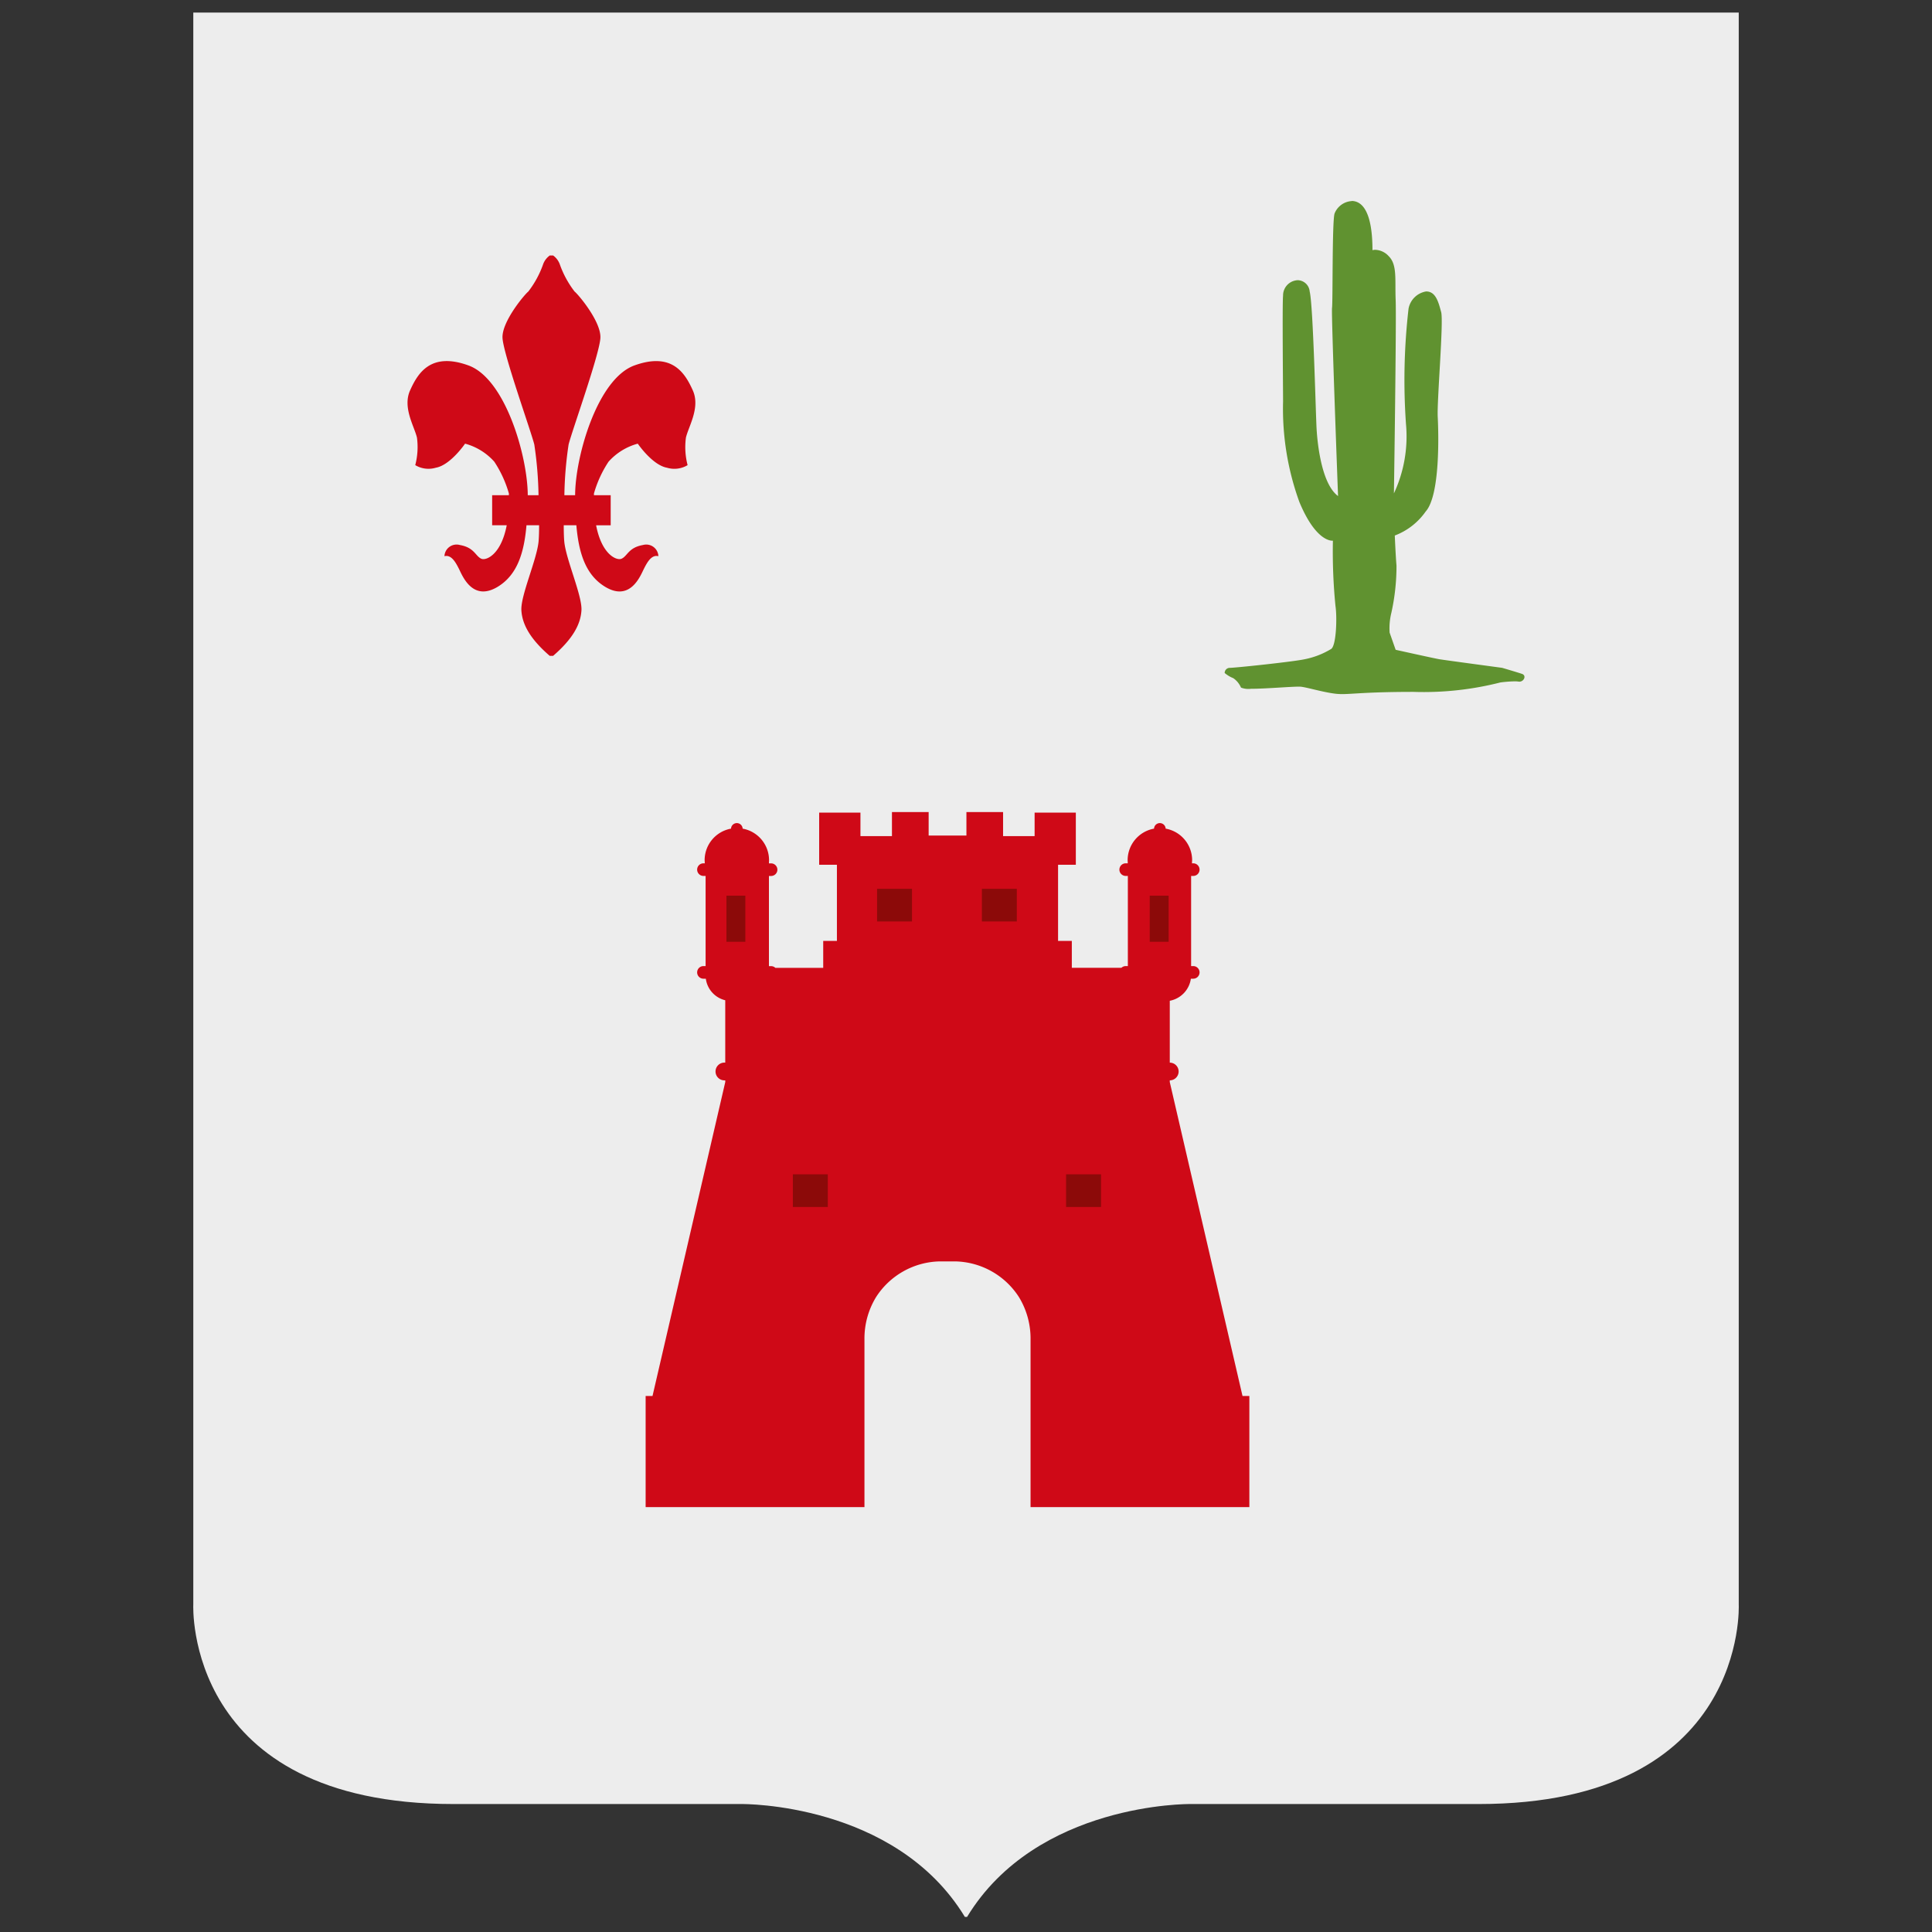 <svg id="allies_tunisia_sniper_1_icon" xmlns="http://www.w3.org/2000/svg" width="150" height="150" viewBox="0 0 150 150">
  <rect x="0" y="0" width="150" height="150" fill="#333333" stroke="none"/>
  <defs>
    <style>
      .cls-1 {
        fill: #ededed;
      }

      .cls-1, .cls-2, .cls-3, .cls-4 {
        fill-rule: evenodd;
      }

      .cls-2 {
        fill: #cf0917;
      }

      .cls-3 {
        fill: #8c0a09;
      }

      .cls-4 {
        fill: #609230;
      }
    </style>
  </defs>
  <path class="cls-1" d="M68.962,0.974H15.007V124.588s-0.721,15.477,20.2,15.477H57.6s11.9-.134,17.311,8.761h0.174c5.41-8.895,17.311-8.761,17.311-8.761h22.4c20.917,0,20.2-15.477,20.2-15.477V0.974H68.962Z"/>
  <path id="Shape_247_copy" data-name="Shape 247 copy" class="cls-2" d="M96.469,108.385L90.821,84.013V83.878a0.687,0.687,0,0,0,0-1.374V77.7a2.037,2.037,0,0,0,1.638-1.714h0.185a0.489,0.489,0,1,0,0-.979H92.478v-7h0.166a0.489,0.489,0,1,0,0-.979h-0.1l0.013-.245A2.492,2.492,0,0,0,90.5,64.335l0-.02a0.452,0.452,0,0,0-.9,0l0,0.02a2.492,2.492,0,0,0-2.051,2.448l0.009,0.183v0.062H87.4a0.489,0.489,0,1,0,0,.979h0.166v7H87.4a0.488,0.488,0,0,0-.334.133H83.216v-2.09H82.148V67.139h1.379V63.092h-3.2v1.824H77.879V63.047H75.033v1.824H72.1V63.047H69.251v1.868H66.805V63.092H63.6v4.047h1.378v5.915H63.914v2.09H60.2a0.485,0.485,0,0,0-.333-0.133H59.7v-7h0.166a0.489,0.489,0,0,0,0-.979H59.7V66.966l0.009-.183a2.492,2.492,0,0,0-2.051-2.448l0-.02a0.452,0.452,0,0,0-.9,0l0,0.02a2.492,2.492,0,0,0-2.051,2.448l0.013,0.245H54.616a0.489,0.489,0,0,0,0,.979h0.167v7H54.616a0.489,0.489,0,0,0,0,.979H54.8a1.99,1.99,0,0,0,1.508,1.674V82.5H56.243a0.689,0.689,0,1,0,0,1.379h0.066v0.133l-5.648,24.372H50.127v8.628H67.116V103.984a6.164,6.164,0,0,1,.9-3.276,6.02,6.02,0,0,1,4.97-2.774h1.156a6.022,6.022,0,0,1,4.97,2.774,6.168,6.168,0,0,1,.9,3.276v13.029H97v-8.628H96.469Z"/>
  <path id="Shape_247_copy_2" data-name="Shape 247 copy 2" class="cls-3" d="M89.264,73.12V69.54h1.468v3.58H89.264ZM82.771,91.174h2.713v2.535H82.771V91.174ZM76.233,69.007h2.713v2.535H76.233V69.007Zm-8.139,0h2.713v2.535H68.095V69.007ZM61.557,91.174H64.27v2.535H61.557V91.174ZM56.4,69.54h1.468v3.58H56.4V69.54Z"/>
  <path id="Shape_247_copy_3" data-name="Shape 247 copy 3" class="cls-2" d="M53.255,33.978c0.2-.867,1.134-2.335.534-3.669s-1.6-3-4.536-1.935c-2.873,1.044-4.591,7.065-4.6,10.073H43.818a29.292,29.292,0,0,1,.328-3.936c0.267-1.067,2.4-7,2.468-8.272s-1.734-3.4-2-3.6a7.593,7.593,0,0,1-1.134-2.068,1.454,1.454,0,0,0-.533-0.734H42.682a1.452,1.452,0,0,0-.533.734,7.591,7.591,0,0,1-1.134,2.068c-0.267.2-2.068,2.335-2,3.6s2.2,7.2,2.468,8.272a29.4,29.4,0,0,1,.328,3.936H40.975c-0.01-3.008-1.727-9.029-4.6-10.073-2.935-1.067-3.936.6-4.536,1.935s0.334,2.8.534,3.669a5.526,5.526,0,0,1-.133,2.135,2,2,0,0,0,1.6.2c1.134-.2,2.268-1.868,2.268-1.868a4.664,4.664,0,0,1,2.268,1.4,8.828,8.828,0,0,1,1.134,2.469v0.133h-1.3v2.335h1.132c-0.441,2.3-1.605,2.757-1.967,2.6-0.467-.2-0.534-0.867-1.668-1.067a0.943,0.943,0,0,0-1.2.867c0.534-.133.867,0.467,1.134,1s1.067,2.6,3.068,1.334c1.5-.951,1.989-2.689,2.167-4.736h0.98c0,0.531-.015.98-0.042,1.267-0.133,1.4-1.4,4.2-1.334,5.337s0.734,2.269,2.2,3.536h0.264c1.467-1.267,2.135-2.4,2.2-3.536s-1.2-3.935-1.334-5.337c-0.027-.288-0.04-0.736-0.042-1.267h0.98c0.178,2.047.666,3.786,2.167,4.736,2,1.268,2.8-.8,3.068-1.334s0.6-1.134,1.134-1a0.943,0.943,0,0,0-1.2-.867c-1.134.2-1.2,0.867-1.668,1.067-0.362.155-1.526-.3-1.967-2.6h1.132V38.448h-1.3V38.315a8.836,8.836,0,0,1,1.134-2.469,4.667,4.667,0,0,1,2.269-1.4s1.134,1.667,2.268,1.868a2,2,0,0,0,1.6-.2A5.532,5.532,0,0,1,53.255,33.978Z"/>
  <path id="Shape_247_copy_4" data-name="Shape 247 copy 4" class="cls-4" d="M104.944,15.612a1.53,1.53,0,0,0-1.325.955c-0.2.533-.133,6.87-0.2,7.338s0.467,14.609.467,14.609c-1.267-.934-1.6-4-1.669-5.27s-0.265-9.54-.533-10.607a0.957,0.957,0,0,0-.915-0.883,0.694,0.694,0,0,0-.152.015,1.186,1.186,0,0,0-1,1.2c-0.067.467,0,7.406,0,8.206a21.2,21.2,0,0,0,1.268,7.805c1.185,2.846,2.318,3,2.555,3a0.345,0.345,0,0,0,.046,0,42.986,42.986,0,0,0,.2,5.07c0.133,0.866.067,3.069-.335,3.335a6.305,6.305,0,0,1-2.067.8c-0.934.2-5.4,0.667-5.8,0.667a0.393,0.393,0,0,0-.4.4,2.385,2.385,0,0,0,.667.4,1.7,1.7,0,0,1,.6.733,1.59,1.59,0,0,0,.768.093c0.546,0,1.3-.041,2.007-0.083s1.367-.084,1.707-0.084a1.667,1.667,0,0,1,.186.008c0.534,0.066,1.6.4,2.6,0.533a4.374,4.374,0,0,0,.594.037c0.826,0,1.969-.171,5.545-0.171a24.132,24.132,0,0,0,6.737-.734,10.287,10.287,0,0,1,1.1-.085,1.917,1.917,0,0,1,.3.019,0.419,0.419,0,0,0,.068.006c0.361,0,.575-0.481.2-0.606-0.4-.133-1.535-0.467-1.535-0.467s-4.469-.6-4.87-0.667-3.4-.734-3.4-0.734l-0.468-1.334a5.016,5.016,0,0,1,.134-1.534,16.763,16.763,0,0,0,.4-3.669c-0.066-.734-0.133-2.335-0.133-2.335a5.145,5.145,0,0,0,2.4-1.867c1.134-1.268,1-6.071.934-7.339s0.466-7.4.267-8.139-0.4-1.534-1.067-1.6a0.968,0.968,0,0,0-.1-0.005,1.662,1.662,0,0,0-1.366,1.339,48.463,48.463,0,0,0-.2,8.939,10.465,10.465,0,0,1-.935,5.4s0.2-13.409.135-15.01,0.133-2.735-.534-3.4a1.475,1.475,0,0,0-1.042-.5,0.773,0.773,0,0,0-.225.028c0-2.868-.734-3.669-1.4-3.8a1.078,1.078,0,0,0-.211-0.021"/>
</svg>
